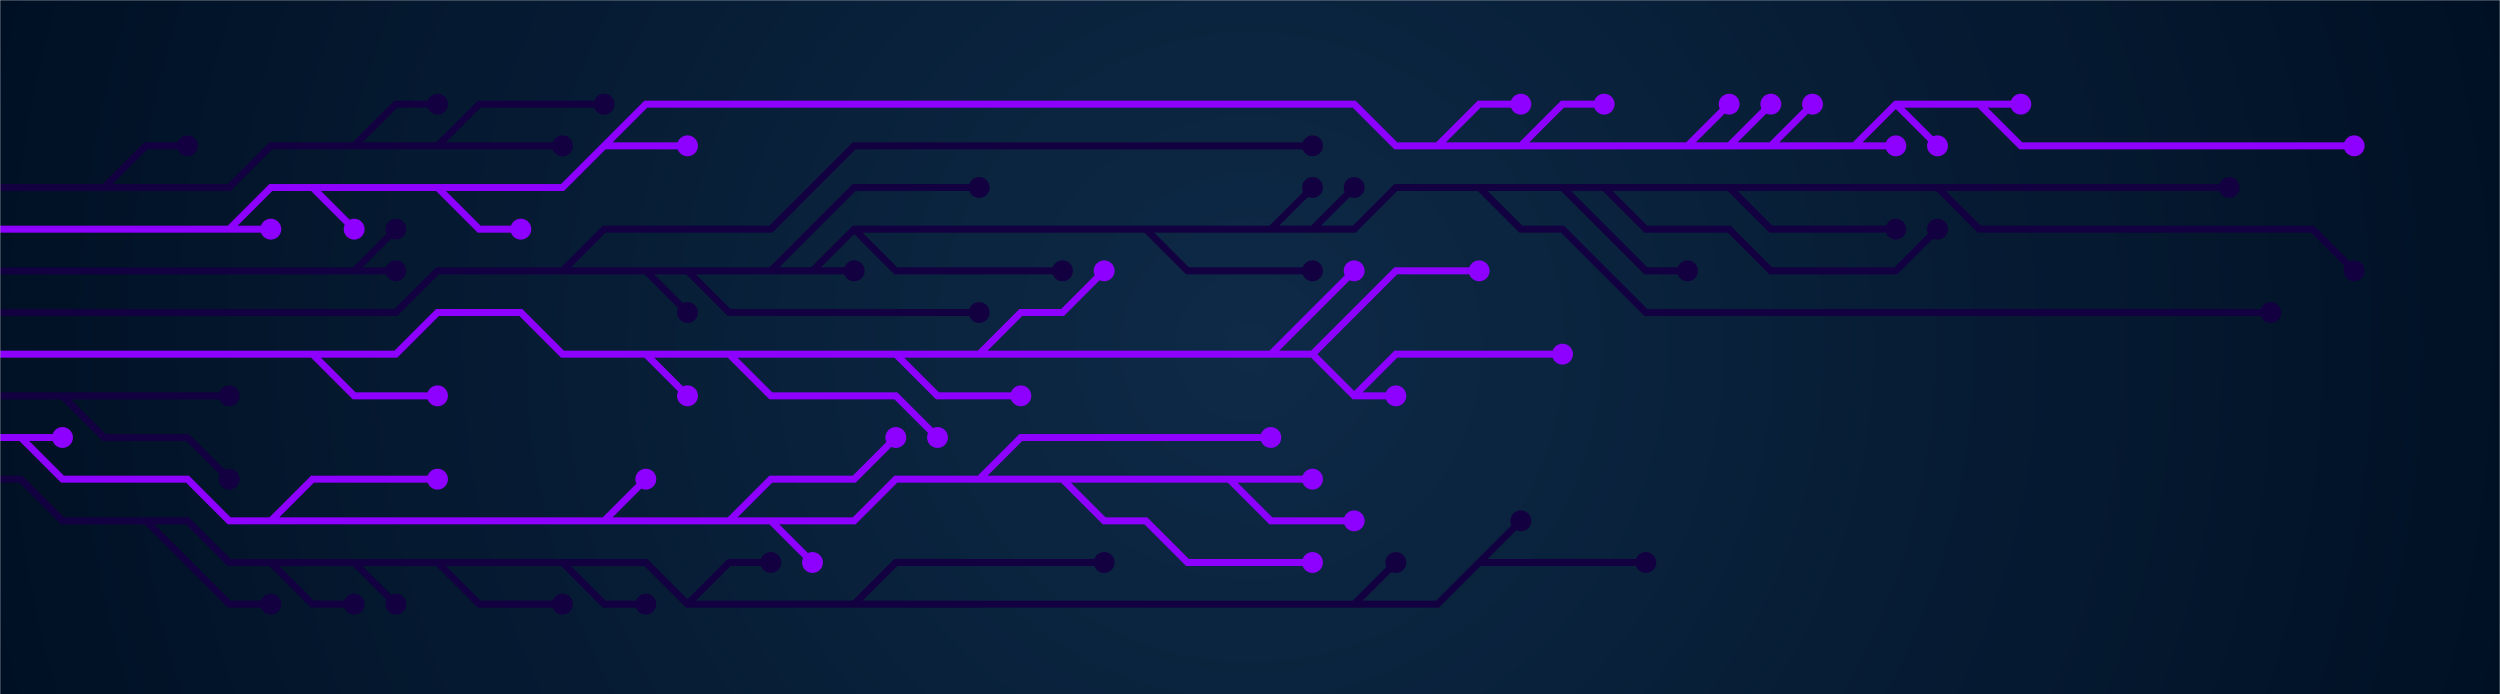 <svg xmlns="http://www.w3.org/2000/svg" version="1.1" xmlns:xlink="http://www.w3.org/1999/xlink" xmlns:svgjs="http://svgjs.dev/svgjs" width="1440" height="400" preserveAspectRatio="none" viewBox="0 0 1440 400"><g mask="url(&quot;#SvgjsMask1351&quot;)" fill="none"><rect width="1440" height="400" x="0" y="0" fill="url(&quot;#SvgjsRadialGradient1352&quot;)"></rect><g mask="url(&quot;#SvgjsMask1353&quot;)"><path d="M564 204L588 180L612 180L636 156M180 204L204 228L228 228L252 228M372 204L396 228M780 228L804 204L828 204L852 204L876 204L900 204M756 204L780 180L804 156L828 156L852 156M732 204L756 180L780 156M516 204L540 228L564 228L588 228M420 204L444 228L468 228L492 228L516 228L540 252M-12 204L12 204L36 204L60 204L84 204L108 204L132 204L156 204L180 204L204 204L228 204L252 180L276 180L300 180L324 204L348 204L372 204L396 204L420 204L444 204L468 204L492 204L516 204L540 204L564 204L588 204L612 204L636 204L660 204L684 204L708 204L732 204L756 204L780 228L804 228" stroke="rgba(142, 0, 255, 1)" stroke-width="4"></path><path d="M798 228 a6 6 0 1 0 12 0 a6 6 0 1 0 -12 0zM630 156 a6 6 0 1 0 12 0 a6 6 0 1 0 -12 0zM246 228 a6 6 0 1 0 12 0 a6 6 0 1 0 -12 0zM390 228 a6 6 0 1 0 12 0 a6 6 0 1 0 -12 0zM894 204 a6 6 0 1 0 12 0 a6 6 0 1 0 -12 0zM846 156 a6 6 0 1 0 12 0 a6 6 0 1 0 -12 0zM774 156 a6 6 0 1 0 12 0 a6 6 0 1 0 -12 0zM582 228 a6 6 0 1 0 12 0 a6 6 0 1 0 -12 0zM534 252 a6 6 0 1 0 12 0 a6 6 0 1 0 -12 0z" fill="rgba(142, 0, 255, 1)"></path><path d="M492 132L516 156L540 156L564 156L588 156L612 156M996 108L1020 132L1044 132L1068 132L1092 132M444 156L468 132L492 108L516 108L540 108L564 108M924 108L948 132L972 132L996 132L1020 156L1044 156L1068 156L1092 156L1116 132M900 108L924 132L948 156L972 156M396 156L420 180L444 180L468 180L492 180L516 180L540 180L564 180M324 156L348 132L372 132L396 132L420 132L444 132L468 108L492 84L516 84L540 84L564 84L588 84L612 84L636 84L660 84L684 84L708 84L732 84L756 84M1116 108L1140 108L1164 108L1188 108L1212 108L1236 108L1260 108L1284 108M852 108L876 132L900 132L924 156L948 180L972 180L996 180L1020 180L1044 180L1068 180L1092 180L1116 180L1140 180L1164 180L1188 180L1212 180L1236 180L1260 180L1284 180L1308 180M372 156L396 180M468 156L492 156M660 132L684 156L708 156L732 156L756 156M756 132L780 108M732 132L756 108M-12 180L12 180L36 180L60 180L84 180L108 180L132 180L156 180L180 180L204 180L228 180L252 156L276 156L300 156L324 156L348 156L372 156L396 156L420 156L444 156L468 156L492 132L516 132L540 132L564 132L588 132L612 132L636 132L660 132L684 132L708 132L732 132L756 132L780 132L804 108L828 108L852 108L876 108L900 108L924 108L948 108L972 108L996 108L1020 108L1044 108L1068 108L1092 108L1116 108L1140 132L1164 132L1188 132L1212 132L1236 132L1260 132L1284 132L1308 132L1332 132L1356 156" stroke="rgba(18, 0, 65, 1)" stroke-width="4"></path><path d="M1350 156 a6 6 0 1 0 12 0 a6 6 0 1 0 -12 0zM606 156 a6 6 0 1 0 12 0 a6 6 0 1 0 -12 0zM1086 132 a6 6 0 1 0 12 0 a6 6 0 1 0 -12 0zM558 108 a6 6 0 1 0 12 0 a6 6 0 1 0 -12 0zM1110 132 a6 6 0 1 0 12 0 a6 6 0 1 0 -12 0zM966 156 a6 6 0 1 0 12 0 a6 6 0 1 0 -12 0zM558 180 a6 6 0 1 0 12 0 a6 6 0 1 0 -12 0zM750 84 a6 6 0 1 0 12 0 a6 6 0 1 0 -12 0zM1278 108 a6 6 0 1 0 12 0 a6 6 0 1 0 -12 0zM1302 180 a6 6 0 1 0 12 0 a6 6 0 1 0 -12 0zM390 180 a6 6 0 1 0 12 0 a6 6 0 1 0 -12 0zM486 156 a6 6 0 1 0 12 0 a6 6 0 1 0 -12 0zM750 156 a6 6 0 1 0 12 0 a6 6 0 1 0 -12 0zM774 108 a6 6 0 1 0 12 0 a6 6 0 1 0 -12 0zM750 108 a6 6 0 1 0 12 0 a6 6 0 1 0 -12 0z" fill="rgba(18, 0, 65, 1)"></path><path d="M36 228L60 252L84 252L108 252L132 276M-12 228L12 228L36 228L60 228L84 228L108 228L132 228" stroke="rgba(18, 0, 65, 1)" stroke-width="4"></path><path d="M126 228 a6 6 0 1 0 12 0 a6 6 0 1 0 -12 0zM126 276 a6 6 0 1 0 12 0 a6 6 0 1 0 -12 0z" fill="rgba(18, 0, 65, 1)"></path><path d="M204 156L228 132M-12 156L12 156L36 156L60 156L84 156L108 156L132 156L156 156L180 156L204 156L228 156" stroke="rgba(18, 0, 65, 1)" stroke-width="4"></path><path d="M222 156 a6 6 0 1 0 12 0 a6 6 0 1 0 -12 0zM222 132 a6 6 0 1 0 12 0 a6 6 0 1 0 -12 0z" fill="rgba(18, 0, 65, 1)"></path><path d="M156 300L180 276L204 276L228 276L252 276M348 300L372 276M564 276L588 252L612 252L636 252L660 252L684 252L708 252L732 252M612 276L636 300L660 300L684 324L708 324L732 324L756 324M420 300L444 276L468 276L492 276L516 252M12 252L36 252M444 300L468 324M708 276L732 300L756 300L780 300M-12 252L12 252L36 276L60 276L84 276L108 276L132 300L156 300L180 300L204 300L228 300L252 300L276 300L300 300L324 300L348 300L372 300L396 300L420 300L444 300L468 300L492 300L516 276L540 276L564 276L588 276L612 276L636 276L660 276L684 276L708 276L732 276L756 276" stroke="rgba(142, 0, 255, 1)" stroke-width="4"></path><path d="M750 276 a6 6 0 1 0 12 0 a6 6 0 1 0 -12 0zM246 276 a6 6 0 1 0 12 0 a6 6 0 1 0 -12 0zM366 276 a6 6 0 1 0 12 0 a6 6 0 1 0 -12 0zM726 252 a6 6 0 1 0 12 0 a6 6 0 1 0 -12 0zM750 324 a6 6 0 1 0 12 0 a6 6 0 1 0 -12 0zM510 252 a6 6 0 1 0 12 0 a6 6 0 1 0 -12 0zM30 252 a6 6 0 1 0 12 0 a6 6 0 1 0 -12 0zM462 324 a6 6 0 1 0 12 0 a6 6 0 1 0 -12 0zM774 300 a6 6 0 1 0 12 0 a6 6 0 1 0 -12 0z" fill="rgba(142, 0, 255, 1)"></path><path d="M132 132L156 132M180 108L204 132M1092 60L1116 84M348 84L372 84L396 84M1068 84L1092 84M876 84L900 60L924 60M1020 84L1044 60M996 84L1020 60M252 108L276 132L300 132M828 84L852 60L876 60M1140 60L1164 84L1188 84L1212 84L1236 84L1260 84L1284 84L1308 84L1332 84L1356 84M972 84L996 60M-12 132L12 132L36 132L60 132L84 132L108 132L132 132L156 108L180 108L204 108L228 108L252 108L276 108L300 108L324 108L348 84L372 60L396 60L420 60L444 60L468 60L492 60L516 60L540 60L564 60L588 60L612 60L636 60L660 60L684 60L708 60L732 60L756 60L780 60L804 84L828 84L852 84L876 84L900 84L924 84L948 84L972 84L996 84L1020 84L1044 84L1068 84L1092 60L1116 60L1140 60L1164 60" stroke="rgba(142, 0, 255, 1)" stroke-width="4"></path><path d="M1158 60 a6 6 0 1 0 12 0 a6 6 0 1 0 -12 0zM150 132 a6 6 0 1 0 12 0 a6 6 0 1 0 -12 0zM198 132 a6 6 0 1 0 12 0 a6 6 0 1 0 -12 0zM1110 84 a6 6 0 1 0 12 0 a6 6 0 1 0 -12 0zM390 84 a6 6 0 1 0 12 0 a6 6 0 1 0 -12 0zM1086 84 a6 6 0 1 0 12 0 a6 6 0 1 0 -12 0zM918 60 a6 6 0 1 0 12 0 a6 6 0 1 0 -12 0zM1038 60 a6 6 0 1 0 12 0 a6 6 0 1 0 -12 0zM1014 60 a6 6 0 1 0 12 0 a6 6 0 1 0 -12 0zM294 132 a6 6 0 1 0 12 0 a6 6 0 1 0 -12 0zM870 60 a6 6 0 1 0 12 0 a6 6 0 1 0 -12 0zM1350 84 a6 6 0 1 0 12 0 a6 6 0 1 0 -12 0zM990 60 a6 6 0 1 0 12 0 a6 6 0 1 0 -12 0z" fill="rgba(142, 0, 255, 1)"></path><path d="M204 324L228 348M780 348L804 324M324 324L348 348L372 348M396 348L420 324L444 324M156 324L180 348L204 348M84 300L108 324L132 348L156 348M492 348L516 324L540 324L564 324L588 324L612 324L636 324M252 324L276 348L300 348L324 348M852 324L876 324L900 324L924 324L948 324M-12 276L12 276L36 300L60 300L84 300L108 300L132 324L156 324L180 324L204 324L228 324L252 324L276 324L300 324L324 324L348 324L372 324L396 348L420 348L444 348L468 348L492 348L516 348L540 348L564 348L588 348L612 348L636 348L660 348L684 348L708 348L732 348L756 348L780 348L804 348L828 348L852 324L876 300" stroke="rgba(18, 0, 65, 1)" stroke-width="4"></path><path d="M870 300 a6 6 0 1 0 12 0 a6 6 0 1 0 -12 0zM222 348 a6 6 0 1 0 12 0 a6 6 0 1 0 -12 0zM798 324 a6 6 0 1 0 12 0 a6 6 0 1 0 -12 0zM366 348 a6 6 0 1 0 12 0 a6 6 0 1 0 -12 0zM438 324 a6 6 0 1 0 12 0 a6 6 0 1 0 -12 0zM198 348 a6 6 0 1 0 12 0 a6 6 0 1 0 -12 0zM150 348 a6 6 0 1 0 12 0 a6 6 0 1 0 -12 0zM630 324 a6 6 0 1 0 12 0 a6 6 0 1 0 -12 0zM318 348 a6 6 0 1 0 12 0 a6 6 0 1 0 -12 0zM942 324 a6 6 0 1 0 12 0 a6 6 0 1 0 -12 0z" fill="rgba(18, 0, 65, 1)"></path><path d="M60 108L84 84L108 84M252 84L276 60L300 60L324 60L348 60M204 84L228 60L252 60M-12 108L12 108L36 108L60 108L84 108L108 108L132 108L156 84L180 84L204 84L228 84L252 84L276 84L300 84L324 84" stroke="rgba(18, 0, 65, 1)" stroke-width="4"></path><path d="M318 84 a6 6 0 1 0 12 0 a6 6 0 1 0 -12 0zM102 84 a6 6 0 1 0 12 0 a6 6 0 1 0 -12 0zM342 60 a6 6 0 1 0 12 0 a6 6 0 1 0 -12 0zM246 60 a6 6 0 1 0 12 0 a6 6 0 1 0 -12 0z" fill="rgba(18, 0, 65, 1)"></path></g></g><defs><mask id="SvgjsMask1351"><rect width="1440" height="400" fill="#ffffff"></rect></mask><radialGradient cx="50%" cy="50%" r="747.26" gradientUnits="userSpaceOnUse" id="SvgjsRadialGradient1352"><stop stop-color="#0e2a47" offset="0"></stop><stop stop-color="rgba(0, 16, 36, 1)" offset="1"></stop></radialGradient><mask id="SvgjsMask1353"><rect width="1440" height="400" fill="white"></rect><path d="M801 228 a3 3 0 1 0 6 0 a3 3 0 1 0 -6 0zM633 156 a3 3 0 1 0 6 0 a3 3 0 1 0 -6 0zM249 228 a3 3 0 1 0 6 0 a3 3 0 1 0 -6 0zM393 228 a3 3 0 1 0 6 0 a3 3 0 1 0 -6 0zM897 204 a3 3 0 1 0 6 0 a3 3 0 1 0 -6 0zM849 156 a3 3 0 1 0 6 0 a3 3 0 1 0 -6 0zM777 156 a3 3 0 1 0 6 0 a3 3 0 1 0 -6 0zM585 228 a3 3 0 1 0 6 0 a3 3 0 1 0 -6 0zM537 252 a3 3 0 1 0 6 0 a3 3 0 1 0 -6 0z" fill="black"></path><path d="M1353 156 a3 3 0 1 0 6 0 a3 3 0 1 0 -6 0zM609 156 a3 3 0 1 0 6 0 a3 3 0 1 0 -6 0zM1089 132 a3 3 0 1 0 6 0 a3 3 0 1 0 -6 0zM561 108 a3 3 0 1 0 6 0 a3 3 0 1 0 -6 0zM1113 132 a3 3 0 1 0 6 0 a3 3 0 1 0 -6 0zM969 156 a3 3 0 1 0 6 0 a3 3 0 1 0 -6 0zM561 180 a3 3 0 1 0 6 0 a3 3 0 1 0 -6 0zM753 84 a3 3 0 1 0 6 0 a3 3 0 1 0 -6 0zM1281 108 a3 3 0 1 0 6 0 a3 3 0 1 0 -6 0zM1305 180 a3 3 0 1 0 6 0 a3 3 0 1 0 -6 0zM393 180 a3 3 0 1 0 6 0 a3 3 0 1 0 -6 0zM489 156 a3 3 0 1 0 6 0 a3 3 0 1 0 -6 0zM753 156 a3 3 0 1 0 6 0 a3 3 0 1 0 -6 0zM777 108 a3 3 0 1 0 6 0 a3 3 0 1 0 -6 0zM753 108 a3 3 0 1 0 6 0 a3 3 0 1 0 -6 0z" fill="black"></path><path d="M129 228 a3 3 0 1 0 6 0 a3 3 0 1 0 -6 0zM129 276 a3 3 0 1 0 6 0 a3 3 0 1 0 -6 0z" fill="black"></path><path d="M225 156 a3 3 0 1 0 6 0 a3 3 0 1 0 -6 0zM225 132 a3 3 0 1 0 6 0 a3 3 0 1 0 -6 0z" fill="black"></path><path d="M753 276 a3 3 0 1 0 6 0 a3 3 0 1 0 -6 0zM249 276 a3 3 0 1 0 6 0 a3 3 0 1 0 -6 0zM369 276 a3 3 0 1 0 6 0 a3 3 0 1 0 -6 0zM729 252 a3 3 0 1 0 6 0 a3 3 0 1 0 -6 0zM753 324 a3 3 0 1 0 6 0 a3 3 0 1 0 -6 0zM513 252 a3 3 0 1 0 6 0 a3 3 0 1 0 -6 0zM33 252 a3 3 0 1 0 6 0 a3 3 0 1 0 -6 0zM465 324 a3 3 0 1 0 6 0 a3 3 0 1 0 -6 0zM777 300 a3 3 0 1 0 6 0 a3 3 0 1 0 -6 0z" fill="black"></path><path d="M1161 60 a3 3 0 1 0 6 0 a3 3 0 1 0 -6 0zM153 132 a3 3 0 1 0 6 0 a3 3 0 1 0 -6 0zM201 132 a3 3 0 1 0 6 0 a3 3 0 1 0 -6 0zM1113 84 a3 3 0 1 0 6 0 a3 3 0 1 0 -6 0zM393 84 a3 3 0 1 0 6 0 a3 3 0 1 0 -6 0zM1089 84 a3 3 0 1 0 6 0 a3 3 0 1 0 -6 0zM921 60 a3 3 0 1 0 6 0 a3 3 0 1 0 -6 0zM1041 60 a3 3 0 1 0 6 0 a3 3 0 1 0 -6 0zM1017 60 a3 3 0 1 0 6 0 a3 3 0 1 0 -6 0zM297 132 a3 3 0 1 0 6 0 a3 3 0 1 0 -6 0zM873 60 a3 3 0 1 0 6 0 a3 3 0 1 0 -6 0zM1353 84 a3 3 0 1 0 6 0 a3 3 0 1 0 -6 0zM993 60 a3 3 0 1 0 6 0 a3 3 0 1 0 -6 0z" fill="black"></path><path d="M873 300 a3 3 0 1 0 6 0 a3 3 0 1 0 -6 0zM225 348 a3 3 0 1 0 6 0 a3 3 0 1 0 -6 0zM801 324 a3 3 0 1 0 6 0 a3 3 0 1 0 -6 0zM369 348 a3 3 0 1 0 6 0 a3 3 0 1 0 -6 0zM441 324 a3 3 0 1 0 6 0 a3 3 0 1 0 -6 0zM201 348 a3 3 0 1 0 6 0 a3 3 0 1 0 -6 0zM153 348 a3 3 0 1 0 6 0 a3 3 0 1 0 -6 0zM633 324 a3 3 0 1 0 6 0 a3 3 0 1 0 -6 0zM321 348 a3 3 0 1 0 6 0 a3 3 0 1 0 -6 0zM945 324 a3 3 0 1 0 6 0 a3 3 0 1 0 -6 0z" fill="black"></path><path d="M321 84 a3 3 0 1 0 6 0 a3 3 0 1 0 -6 0zM105 84 a3 3 0 1 0 6 0 a3 3 0 1 0 -6 0zM345 60 a3 3 0 1 0 6 0 a3 3 0 1 0 -6 0zM249 60 a3 3 0 1 0 6 0 a3 3 0 1 0 -6 0z" fill="black"></path></mask></defs></svg>